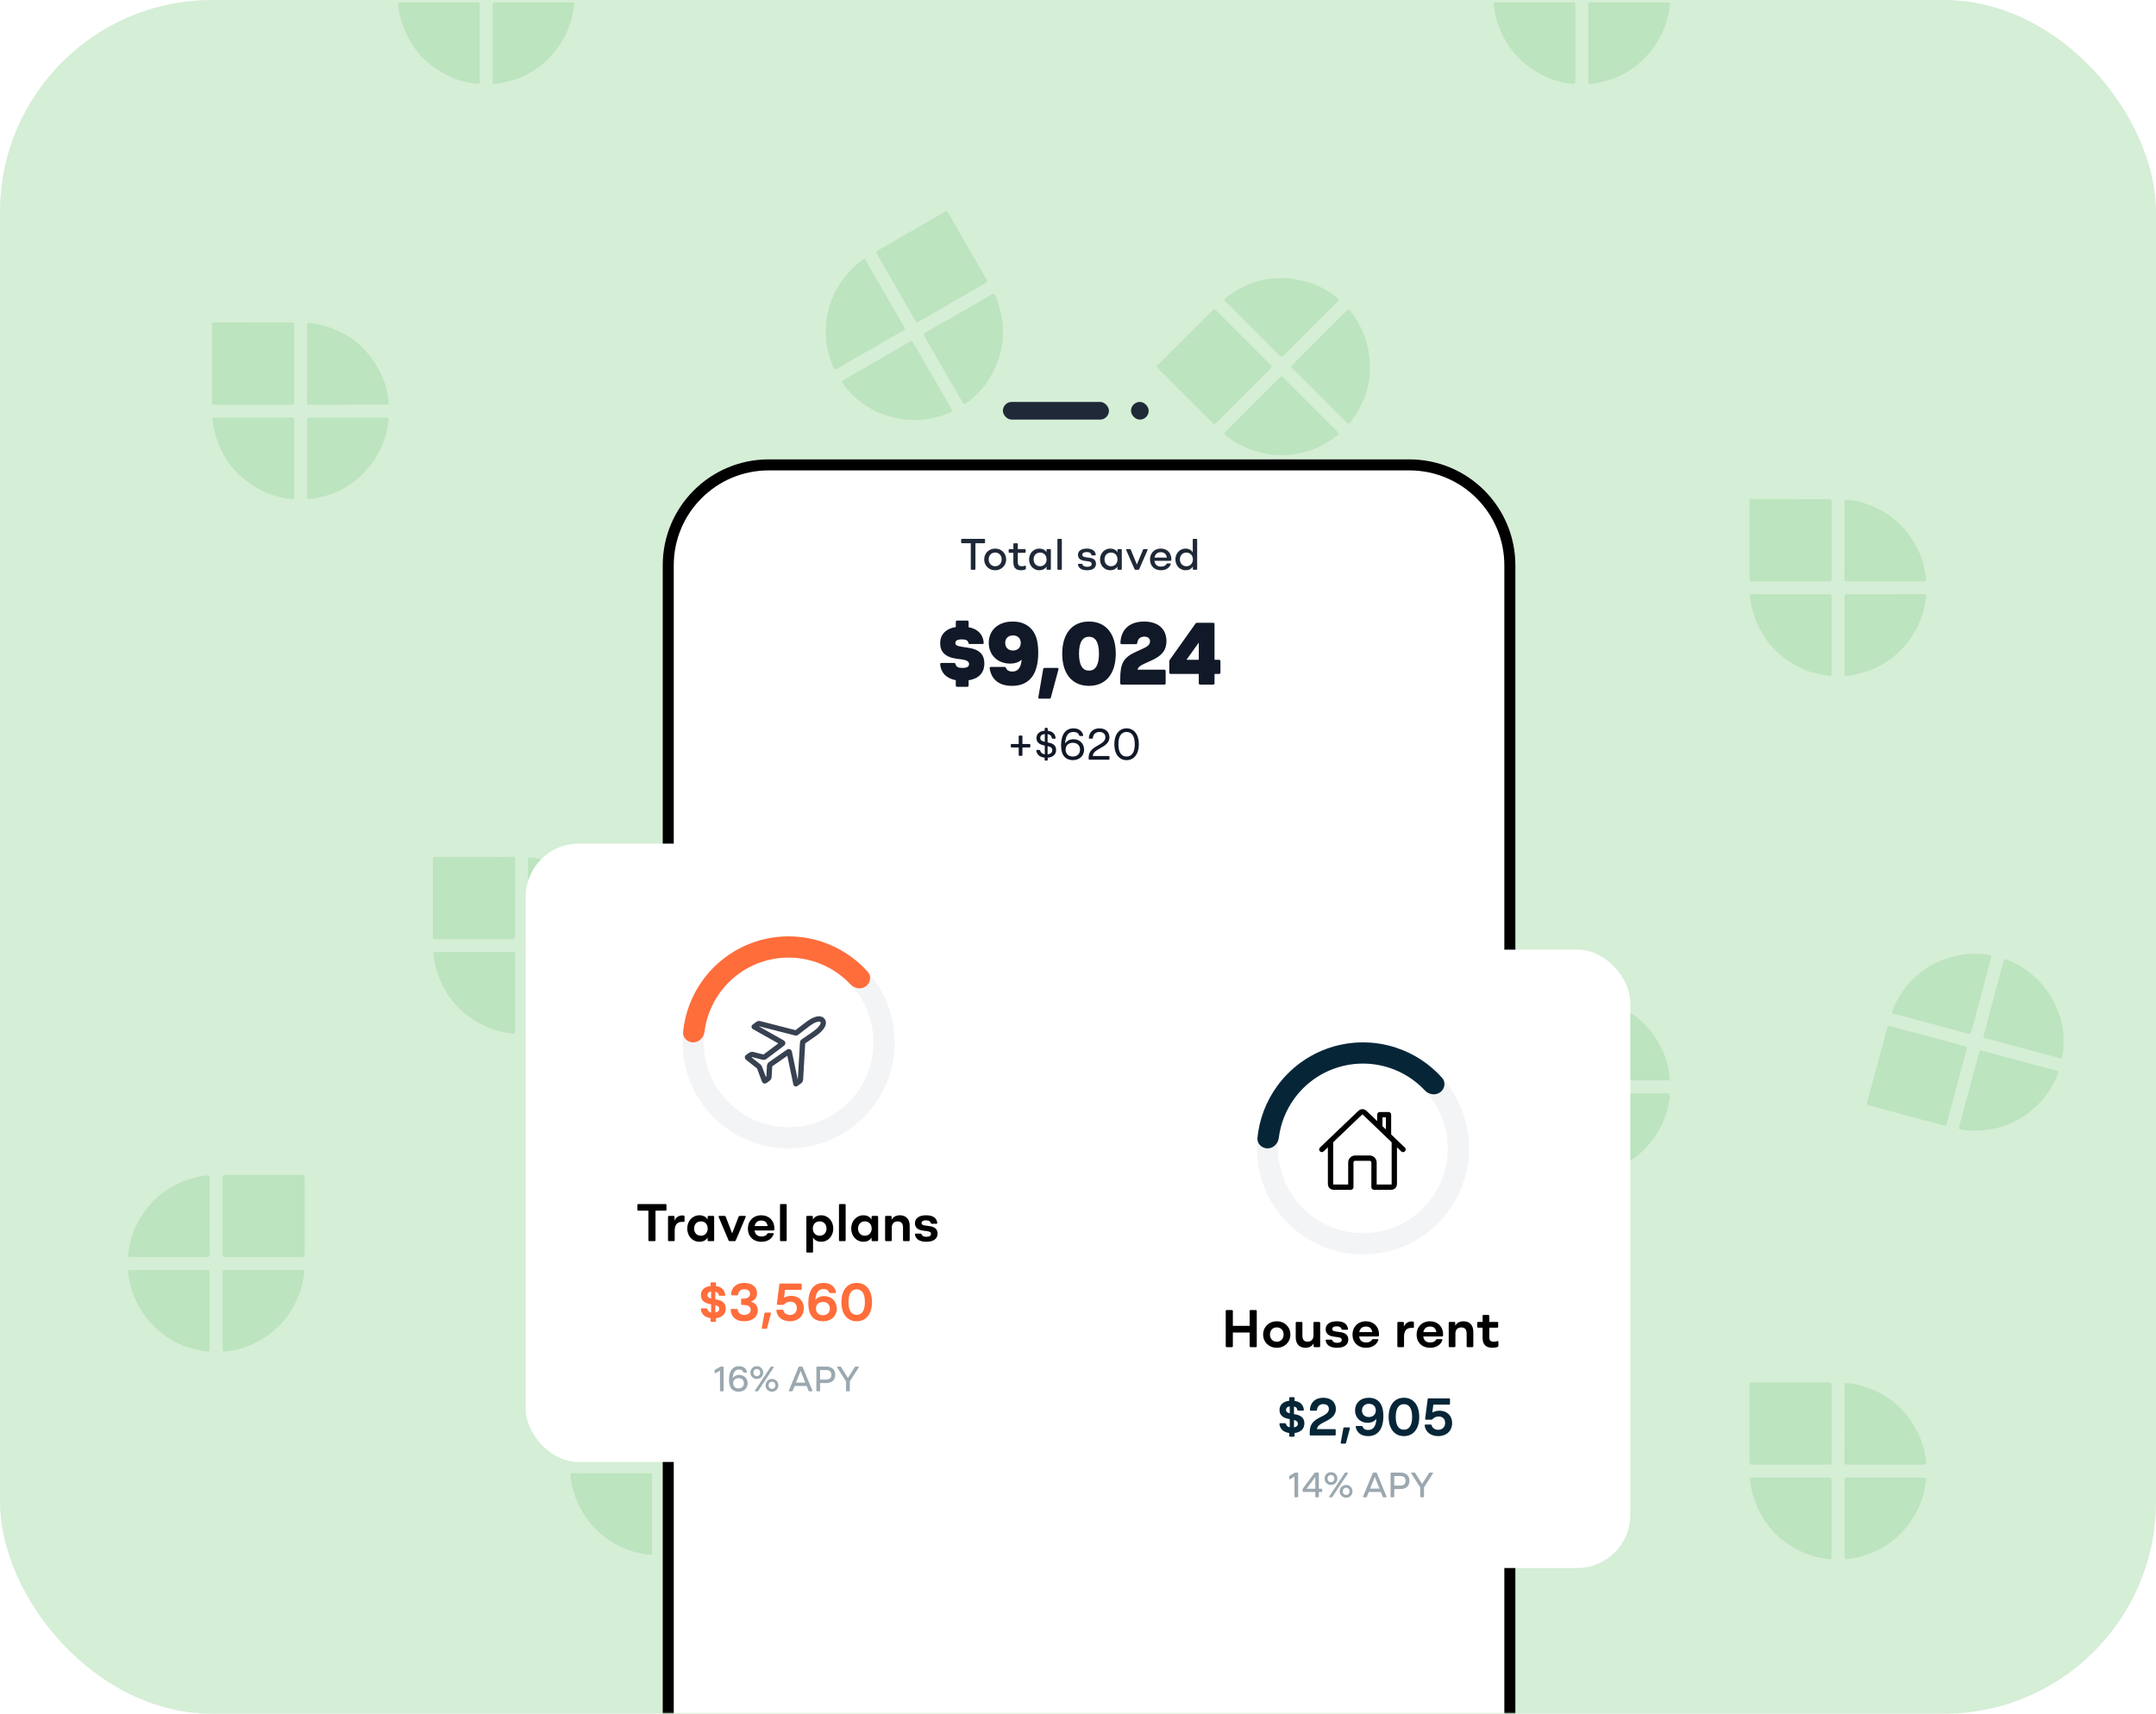 <svg width="488" height="388" viewBox="0 0 488 388" fill="none" xmlns="http://www.w3.org/2000/svg">
<rect width="488" height="388" rx="48" fill="#D5EED6"/>
<g opacity="0.15">
<path d="M48 82.279C48 79.471 48 76.664 48 73.857C48 73 48 73 48.873 73C53.896 73.008 58.917 73.016 63.938 73.024C64.617 73.024 65.297 72.996 65.977 73.009C66.487 73.017 66.568 73.117 66.569 73.638C66.569 75.433 66.569 77.228 66.569 79.024C66.569 82.989 66.569 86.954 66.569 90.919C66.569 91.503 66.467 91.608 65.899 91.608H48.792C48.054 91.608 48.001 91.555 48.001 90.831L48 82.279Z" fill="#2DA833"/>
<path d="M78.754 91.609H70.419C69.55 91.609 69.468 91.535 69.481 90.675C69.559 85.277 69.502 79.88 69.523 74.484C69.523 74.153 69.45 73.829 69.507 73.49C69.556 73.196 69.68 73.089 69.962 73.11C70.839 73.188 71.709 73.335 72.562 73.552C78.909 75.098 83.43 78.891 86.254 84.741C87.177 86.652 87.67 88.697 87.941 90.795C88.028 91.496 87.932 91.606 87.219 91.607H78.754V91.609Z" fill="#2DA833"/>
<path d="M57.309 94.545C60.174 94.545 63.039 94.545 65.905 94.545C66.528 94.545 66.565 94.581 66.566 95.209C66.566 100.939 66.566 106.67 66.566 112.4C66.566 112.972 66.508 113.044 65.939 112.981C63.122 112.671 60.471 111.832 58.024 110.4C53.344 107.657 50.29 103.646 48.762 98.454C48.431 97.33 48.241 96.18 48.093 95.021C48.039 94.603 48.229 94.536 48.583 94.537C51.491 94.545 54.4 94.545 57.309 94.545Z" fill="#2DA833"/>
<path d="M69.521 112.18C69.521 106.755 69.521 101.33 69.521 95.904C69.521 95.573 69.434 95.248 69.51 94.91C69.562 94.671 69.671 94.553 69.913 94.552C70.156 94.552 70.405 94.541 70.651 94.541L87.145 94.537H87.276C87.933 94.546 88.019 94.624 87.942 95.267C87.513 98.82 86.276 102.055 84.133 104.933C80.751 109.474 76.24 112.093 70.656 112.905C70.556 112.919 70.459 112.952 70.359 112.965C69.59 113.072 69.471 112.962 69.521 112.18Z" fill="#2DA833"/>
</g>
<g opacity="0.15">
<path d="M396 322.279C396 319.471 396 316.664 396 313.857C396 313 396 313 396.873 313C401.896 313.008 406.917 313.016 411.938 313.024C412.617 313.024 413.298 312.997 413.977 313.009C414.487 313.017 414.568 313.117 414.568 313.638C414.568 315.433 414.568 317.228 414.568 319.024C414.568 322.989 414.568 326.954 414.568 330.92C414.568 331.503 414.467 331.608 413.899 331.608H396.792C396.054 331.608 396.001 331.555 396.001 330.831L396 322.279Z" fill="#2DA833"/>
<path d="M426.753 331.608H418.419C417.55 331.608 417.468 331.535 417.481 330.675C417.559 325.277 417.502 319.88 417.523 314.484C417.523 314.153 417.45 313.829 417.507 313.49C417.556 313.196 417.68 313.089 417.962 313.11C418.839 313.188 419.708 313.335 420.562 313.552C426.909 315.098 431.43 318.891 434.254 324.741C435.177 326.652 435.67 328.696 435.941 330.795C436.028 331.496 435.932 331.606 435.218 331.607H426.753V331.608Z" fill="#2DA833"/>
<path d="M405.309 334.545C408.174 334.545 411.039 334.545 413.905 334.545C414.528 334.545 414.565 334.581 414.566 335.209C414.566 340.939 414.566 346.67 414.566 352.4C414.566 352.972 414.509 353.044 413.939 352.981C411.122 352.671 408.471 351.832 406.024 350.4C401.344 347.657 398.29 343.646 396.762 338.454C396.431 337.33 396.241 336.181 396.093 335.021C396.039 334.603 396.229 334.536 396.583 334.537C399.491 334.545 402.4 334.545 405.309 334.545Z" fill="#2DA833"/>
<path d="M417.521 352.18C417.521 346.755 417.521 341.33 417.521 335.904C417.521 335.573 417.435 335.247 417.51 334.91C417.562 334.672 417.671 334.553 417.913 334.553C418.156 334.552 418.405 334.541 418.651 334.541L435.146 334.537H435.276C435.933 334.546 436.019 334.624 435.942 335.267C435.513 338.82 434.276 342.055 432.133 344.933C428.752 349.474 424.24 352.093 418.656 352.905C418.556 352.919 418.459 352.952 418.359 352.965C417.59 353.072 417.471 352.962 417.521 352.18Z" fill="#2DA833"/>
</g>
<g opacity="0.15">
<path d="M396 122.279C396 119.471 396 116.664 396 113.857C396 113 396 113 396.873 113C401.896 113.008 406.917 113.016 411.938 113.024C412.617 113.024 413.298 112.997 413.977 113.009C414.487 113.017 414.568 113.117 414.568 113.638C414.568 115.433 414.568 117.228 414.568 119.024C414.568 122.989 414.568 126.954 414.568 130.92C414.568 131.503 414.467 131.608 413.899 131.608H396.792C396.054 131.608 396.001 131.555 396.001 130.831L396 122.279Z" fill="#2DA833"/>
<path d="M426.753 131.608H418.419C417.55 131.608 417.468 131.535 417.481 130.675C417.559 125.277 417.502 119.88 417.523 114.484C417.523 114.153 417.45 113.829 417.507 113.49C417.556 113.196 417.68 113.089 417.962 113.11C418.839 113.188 419.708 113.335 420.562 113.552C426.909 115.098 431.43 118.891 434.254 124.741C435.177 126.652 435.67 128.696 435.941 130.795C436.028 131.496 435.932 131.606 435.218 131.607H426.753V131.608Z" fill="#2DA833"/>
<path d="M405.309 134.545C408.174 134.545 411.039 134.545 413.905 134.545C414.528 134.545 414.565 134.581 414.566 135.209C414.566 140.939 414.566 146.67 414.566 152.4C414.566 152.972 414.509 153.044 413.939 152.981C411.122 152.671 408.471 151.832 406.024 150.4C401.344 147.657 398.29 143.646 396.762 138.454C396.431 137.33 396.241 136.181 396.093 135.021C396.039 134.603 396.229 134.536 396.583 134.537C399.491 134.545 402.4 134.545 405.309 134.545Z" fill="#2DA833"/>
<path d="M417.521 152.18C417.521 146.755 417.521 141.33 417.521 135.904C417.521 135.573 417.435 135.247 417.51 134.91C417.562 134.672 417.671 134.553 417.913 134.553C418.156 134.552 418.405 134.541 418.651 134.541L435.146 134.537H435.276C435.933 134.546 436.019 134.624 435.942 135.267C435.513 138.82 434.276 142.055 432.133 144.933C428.752 149.474 424.24 152.093 418.656 152.905C418.556 152.919 418.459 152.952 418.359 152.965C417.59 153.072 417.471 152.962 417.521 152.18Z" fill="#2DA833"/>
</g>
<g opacity="0.15">
<path d="M129 321.279C129 318.471 129 315.664 129 312.857C129 312 129 312 129.873 312C134.896 312.008 139.917 312.016 144.938 312.024C145.617 312.024 146.298 311.997 146.977 312.009C147.487 312.017 147.568 312.117 147.568 312.638C147.568 314.433 147.568 316.228 147.568 318.024C147.568 321.989 147.568 325.954 147.568 329.92C147.568 330.503 147.467 330.608 146.899 330.608H129.792C129.054 330.608 129.001 330.555 129.001 329.831L129 321.279Z" fill="#2DA833"/>
<path d="M159.753 330.608H151.419C150.55 330.608 150.468 330.535 150.481 329.675C150.559 324.277 150.502 318.88 150.523 313.484C150.523 313.153 150.45 312.829 150.507 312.49C150.556 312.196 150.68 312.089 150.962 312.11C151.839 312.188 152.708 312.335 153.562 312.552C159.909 314.098 164.43 317.891 167.254 323.741C168.177 325.652 168.67 327.696 168.941 329.795C169.028 330.496 168.932 330.606 168.218 330.607H159.753V330.608Z" fill="#2DA833"/>
<path d="M138.308 333.545C141.174 333.545 144.039 333.545 146.905 333.545C147.528 333.545 147.565 333.581 147.566 334.209C147.566 339.939 147.566 345.67 147.566 351.4C147.566 351.972 147.508 352.044 146.939 351.981C144.122 351.671 141.471 350.832 139.024 349.4C134.344 346.657 131.29 342.646 129.762 337.454C129.431 336.33 129.241 335.181 129.093 334.021C129.039 333.603 129.229 333.536 129.583 333.537C132.491 333.545 135.4 333.545 138.308 333.545Z" fill="#2DA833"/>
<path d="M150.521 351.18C150.521 345.755 150.521 340.33 150.521 334.904C150.521 334.573 150.435 334.247 150.51 333.91C150.562 333.672 150.671 333.553 150.913 333.553C151.156 333.552 151.405 333.541 151.651 333.541L168.146 333.537H168.276C168.933 333.546 169.019 333.624 168.942 334.267C168.513 337.82 167.276 341.055 165.133 343.933C161.752 348.474 157.24 351.093 151.656 351.905C151.556 351.919 151.459 351.952 151.359 351.965C150.59 352.072 150.471 351.962 150.521 351.18Z" fill="#2DA833"/>
</g>
<g opacity="0.15">
<path d="M98 203.279C98 200.471 98 197.664 98 194.857C98 194 98 194 98.873 194C103.896 194.008 108.917 194.016 113.938 194.024C114.617 194.024 115.298 193.997 115.977 194.009C116.487 194.017 116.568 194.117 116.568 194.638C116.568 196.433 116.568 198.228 116.568 200.024C116.568 203.989 116.568 207.954 116.568 211.92C116.568 212.503 116.467 212.608 115.899 212.608H98.792C98.054 212.608 98.001 212.555 98.001 211.831L98 203.279Z" fill="#2DA833"/>
<path d="M128.753 212.608H120.419C119.55 212.608 119.468 212.535 119.481 211.675C119.559 206.277 119.502 200.88 119.523 195.484C119.523 195.153 119.45 194.829 119.507 194.49C119.556 194.196 119.68 194.089 119.962 194.11C120.839 194.188 121.708 194.335 122.562 194.552C128.909 196.098 133.43 199.891 136.254 205.741C137.177 207.652 137.67 209.696 137.941 211.795C138.028 212.496 137.932 212.606 137.218 212.607H128.753V212.608Z" fill="#2DA833"/>
<path d="M107.308 215.545C110.174 215.545 113.039 215.545 115.905 215.545C116.528 215.545 116.565 215.581 116.566 216.209C116.566 221.939 116.566 227.67 116.566 233.4C116.566 233.972 116.508 234.044 115.939 233.981C113.122 233.671 110.471 232.832 108.024 231.4C103.344 228.657 100.29 224.646 98.762 219.454C98.431 218.33 98.241 217.181 98.093 216.021C98.039 215.603 98.229 215.536 98.583 215.537C101.491 215.545 104.4 215.545 107.308 215.545Z" fill="#2DA833"/>
<path d="M119.521 233.18C119.521 227.755 119.521 222.33 119.521 216.904C119.521 216.573 119.434 216.247 119.51 215.91C119.562 215.672 119.671 215.553 119.913 215.553C120.155 215.552 120.405 215.541 120.651 215.541L137.145 215.537H137.276C137.933 215.546 138.019 215.624 137.942 216.267C137.513 219.82 136.276 223.055 134.133 225.933C130.752 230.474 126.24 233.093 120.656 233.905C120.556 233.919 120.459 233.952 120.359 233.965C119.59 234.072 119.471 233.962 119.521 233.18Z" fill="#2DA833"/>
</g>
<g opacity="0.15">
<path d="M338 235.279C338 232.471 338 229.664 338 226.857C338 226 338 226 338.873 226C343.896 226.008 348.917 226.016 353.938 226.024C354.617 226.024 355.298 225.997 355.977 226.009C356.487 226.017 356.568 226.117 356.568 226.638C356.568 228.433 356.568 230.228 356.568 232.024C356.568 235.989 356.568 239.954 356.568 243.92C356.568 244.503 356.467 244.608 355.899 244.608H338.792C338.054 244.608 338.001 244.555 338.001 243.831L338 235.279Z" fill="#2DA833"/>
<path d="M368.753 244.608H360.419C359.55 244.608 359.468 244.535 359.481 243.675C359.559 238.277 359.502 232.88 359.523 227.484C359.523 227.153 359.45 226.829 359.507 226.49C359.556 226.196 359.68 226.089 359.962 226.11C360.839 226.188 361.708 226.335 362.562 226.552C368.909 228.098 373.43 231.891 376.254 237.741C377.177 239.652 377.67 241.696 377.941 243.795C378.028 244.496 377.932 244.606 377.218 244.607H368.753V244.608Z" fill="#2DA833"/>
<path d="M347.309 247.545C350.174 247.545 353.039 247.545 355.905 247.545C356.528 247.545 356.565 247.581 356.566 248.209C356.566 253.939 356.566 259.67 356.566 265.4C356.566 265.972 356.509 266.044 355.939 265.981C353.122 265.671 350.471 264.832 348.024 263.4C343.344 260.657 340.29 256.646 338.762 251.454C338.431 250.33 338.241 249.181 338.093 248.021C338.039 247.603 338.229 247.536 338.583 247.537C341.491 247.545 344.4 247.545 347.309 247.545Z" fill="#2DA833"/>
<path d="M359.521 265.18C359.521 259.755 359.521 254.33 359.521 248.904C359.521 248.573 359.435 248.247 359.51 247.91C359.562 247.672 359.671 247.553 359.913 247.553C360.156 247.552 360.405 247.541 360.651 247.541L377.146 247.537H377.276C377.933 247.546 378.019 247.624 377.942 248.267C377.513 251.82 376.276 255.055 374.133 257.933C370.752 262.474 366.24 265.093 360.656 265.905C360.556 265.919 360.459 265.952 360.359 265.965C359.59 266.072 359.471 265.962 359.521 265.18Z" fill="#2DA833"/>
</g>
<g opacity="0.15">
<path d="M347.308 0.545C350.174 0.545 353.039 0.545 355.905 0.545C356.528 0.545 356.565 0.581 356.566 1.209C356.566 6.939 356.566 12.67 356.566 18.4C356.566 18.972 356.508 19.044 355.939 18.981C353.122 18.671 350.471 17.832 348.024 16.4C343.344 13.658 340.29 9.646 338.762 4.454C338.431 3.33 338.241 2.181 338.093 1.021C338.039 0.603 338.229 0.536 338.583 0.537C341.491 0.545 344.4 0.545 347.308 0.545Z" fill="#2DA833"/>
<path d="M359.521 18.18C359.521 12.755 359.521 7.33 359.521 1.904C359.521 1.573 359.434 1.248 359.51 0.91C359.562 0.672 359.671 0.553 359.913 0.553C360.155 0.552 360.405 0.541 360.651 0.541L377.145 0.537H377.276C377.933 0.546 378.019 0.624 377.942 1.267C377.513 4.82 376.276 8.055 374.133 10.933C370.752 15.474 366.24 18.093 360.656 18.905C360.556 18.919 360.459 18.952 360.359 18.965C359.59 19.072 359.471 18.962 359.521 18.18Z" fill="#2DA833"/>
</g>
<g opacity="0.15">
<path d="M99.308 0.545C102.174 0.545 105.039 0.545 107.905 0.545C108.528 0.545 108.565 0.581 108.566 1.209C108.566 6.939 108.566 12.67 108.566 18.4C108.566 18.972 108.508 19.044 107.939 18.981C105.122 18.671 102.471 17.832 100.024 16.4C95.344 13.658 92.29 9.646 90.762 4.454C90.431 3.33 90.241 2.181 90.093 1.021C90.039 0.603 90.229 0.536 90.583 0.537C93.491 0.545 96.4 0.545 99.308 0.545Z" fill="#2DA833"/>
<path d="M111.521 18.18C111.521 12.755 111.521 7.33 111.521 1.904C111.521 1.573 111.434 1.248 111.51 0.91C111.562 0.672 111.671 0.553 111.913 0.553C112.155 0.552 112.405 0.541 112.651 0.541L129.145 0.537H129.276C129.933 0.546 130.019 0.624 129.942 1.267C129.513 4.82 128.276 8.055 126.133 10.933C122.752 15.474 118.24 18.093 112.656 18.905C112.556 18.919 112.459 18.952 112.359 18.965C111.59 19.072 111.471 18.962 111.521 18.18Z" fill="#2DA833"/>
</g>
<g opacity="0.15">
<path d="M68.968 275.279C68.968 272.471 68.968 269.664 68.968 266.857C68.968 266 68.968 266 68.095 266C63.072 266.008 58.051 266.016 53.03 266.024C52.351 266.024 51.67 265.997 50.991 266.009C50.481 266.017 50.4 266.117 50.399 266.638C50.399 268.433 50.399 270.228 50.399 272.024C50.399 275.989 50.399 279.954 50.399 283.92C50.399 284.503 50.501 284.608 51.069 284.608H68.176C68.914 284.608 68.967 284.555 68.967 283.831L68.968 275.279Z" fill="#2DA833"/>
<path d="M38.214 284.608H46.549C47.418 284.608 47.499 284.535 47.487 283.675C47.409 278.277 47.466 272.88 47.445 267.484C47.445 267.153 47.518 266.829 47.461 266.49C47.412 266.196 47.288 266.089 47.006 266.11C46.129 266.188 45.259 266.335 44.406 266.552C38.059 268.098 33.538 271.891 30.714 277.741C29.791 279.652 29.298 281.696 29.027 283.795C28.94 284.496 29.036 284.606 29.749 284.607H38.214V284.608Z" fill="#2DA833"/>
<path d="M59.659 287.545C56.794 287.545 53.929 287.545 51.063 287.545C50.44 287.545 50.403 287.581 50.402 288.209C50.402 293.939 50.402 299.67 50.402 305.4C50.402 305.972 50.459 306.044 51.029 305.981C53.846 305.671 56.497 304.832 58.944 303.4C63.623 300.657 66.678 296.646 68.206 291.454C68.537 290.33 68.727 289.181 68.875 288.021C68.929 287.603 68.739 287.536 68.385 287.537C65.477 287.545 62.568 287.545 59.659 287.545Z" fill="#2DA833"/>
<path d="M47.447 305.18C47.447 299.755 47.447 294.33 47.447 288.904C47.447 288.573 47.533 288.247 47.458 287.91C47.406 287.672 47.297 287.553 47.055 287.553C46.812 287.552 46.563 287.541 46.317 287.541L29.822 287.537H29.692C29.035 287.546 28.948 287.624 29.026 288.267C29.455 291.82 30.692 295.055 32.835 297.933C36.216 302.474 40.728 305.093 46.312 305.905C46.412 305.919 46.509 305.952 46.609 305.965C47.378 306.072 47.497 305.962 47.447 305.18Z" fill="#2DA833"/>
</g>
<g opacity="0.15">
<path d="M431.456 252.528C428.744 251.802 426.032 251.075 423.321 250.348C422.493 250.127 422.493 250.127 422.719 249.283C424.027 244.434 425.334 239.586 426.642 234.738C426.818 234.082 426.967 233.418 427.154 232.765C427.295 232.274 427.412 232.222 427.915 232.356C429.649 232.821 431.383 233.285 433.118 233.75C436.948 234.776 440.778 235.803 444.608 236.829C445.172 236.98 445.247 237.105 445.1 237.654L440.673 254.178C440.482 254.891 440.417 254.928 439.717 254.741L431.456 252.528Z" fill="#2DA833"/>
<path d="M448.427 225.237L446.27 233.288C446.045 234.127 445.954 234.187 445.125 233.953C439.932 232.48 434.704 231.138 429.497 229.721C429.177 229.635 428.845 229.622 428.533 229.48C428.262 229.356 428.19 229.208 428.284 228.942C428.586 228.115 428.953 227.313 429.383 226.544C432.52 220.814 437.353 217.429 443.735 216.215C445.82 215.818 447.922 215.871 450.02 216.152C450.719 216.25 450.8 216.371 450.616 217.06L448.426 225.237L448.427 225.237Z" fill="#2DA833"/>
<path d="M445.713 246.712C446.455 243.944 447.196 241.176 447.938 238.408C448.099 237.807 448.144 237.78 448.751 237.942C454.286 239.425 459.821 240.908 465.356 242.391C465.909 242.539 465.963 242.613 465.755 243.147C464.726 245.787 463.23 248.131 461.214 250.124C457.353 253.934 452.687 255.846 447.277 255.979C446.106 256.008 444.946 255.894 443.788 255.736C443.37 255.68 443.355 255.479 443.447 255.138C444.208 252.33 444.96 249.521 445.713 246.712Z" fill="#2DA833"/>
<path d="M465.909 239.479C460.668 238.075 455.428 236.671 450.187 235.267C449.868 235.181 449.53 235.181 449.224 235.02C449.007 234.908 448.921 234.773 448.983 234.538C449.045 234.304 449.099 234.061 449.163 233.823L453.428 217.889L453.462 217.763C453.641 217.131 453.738 217.068 454.34 217.309C457.66 218.643 460.465 220.675 462.69 223.49C466.201 227.931 467.564 232.967 466.902 238.571C466.89 238.671 466.896 238.774 466.884 238.874C466.788 239.644 466.651 239.73 465.909 239.479Z" fill="#2DA833"/>
</g>
<g opacity="0.15">
<path d="M206.277 52.333C208.708 50.929 211.14 49.525 213.571 48.122C214.312 47.693 214.312 47.693 214.749 48.45C217.253 52.803 219.757 57.156 222.26 61.508C222.6 62.096 222.964 62.672 223.293 63.266C223.541 63.712 223.495 63.832 223.045 64.093C221.49 64.991 219.935 65.888 218.38 66.786C214.946 68.769 211.512 70.751 208.078 72.734C207.572 73.026 207.431 72.99 207.146 72.498L198.593 57.684C198.224 57.044 198.243 56.972 198.871 56.61L206.277 52.333Z" fill="#2DA833"/>
<path d="M213.574 83.631L209.407 76.413C208.972 75.66 208.995 75.553 209.746 75.133C214.46 72.502 219.105 69.755 223.789 67.075C224.076 66.909 224.32 66.684 224.641 66.564C224.921 66.46 225.076 66.513 225.198 66.768C225.57 67.566 225.876 68.393 226.116 69.24C227.95 75.51 226.926 81.322 223.272 86.693C222.078 88.448 220.554 89.897 218.872 91.181C218.308 91.607 218.165 91.578 217.808 90.961L213.575 83.63L213.574 83.631Z" fill="#2DA833"/>
<path d="M200.308 66.527C201.741 69.008 203.174 71.49 204.607 73.972C204.918 74.511 204.905 74.562 204.362 74.876C199.399 77.742 194.436 80.607 189.474 83.472C188.978 83.758 188.888 83.744 188.657 83.219C187.517 80.625 186.918 77.909 186.935 75.075C186.97 69.65 188.917 64.999 192.649 61.08C193.458 60.231 194.358 59.492 195.288 58.784C195.623 58.529 195.776 58.66 195.952 58.967C197.4 61.489 198.854 64.008 200.308 66.527Z" fill="#2DA833"/>
<path d="M191.142 85.921C195.84 83.209 200.539 80.496 205.237 77.784C205.524 77.618 205.763 77.38 206.092 77.277C206.325 77.203 206.482 77.237 206.604 77.447C206.726 77.656 206.86 77.867 206.983 78.08L215.234 92.363L215.299 92.476C215.619 93.05 215.595 93.163 214.999 93.418C211.708 94.822 208.288 95.369 204.724 94.952C199.101 94.294 194.577 91.697 191.082 87.266C191.019 87.187 190.943 87.119 190.881 87.039C190.404 86.427 190.44 86.269 191.142 85.921Z" fill="#2DA833"/>
</g>
<g opacity="0.15">
<path d="M268.272 89.55C266.287 87.565 264.302 85.579 262.317 83.594C261.711 82.989 261.711 82.989 262.328 82.371C265.886 78.826 269.442 75.281 272.998 71.736C273.478 71.256 273.94 70.755 274.429 70.283C274.795 69.929 274.923 69.942 275.292 70.31C276.561 71.579 277.831 72.849 279.1 74.118C281.904 76.922 284.708 79.726 287.512 82.53C287.925 82.943 287.927 83.089 287.525 83.491L275.429 95.587C274.907 96.109 274.832 96.109 274.32 95.597L268.272 89.55Z" fill="#2DA833"/>
<path d="M296.615 74.401L290.722 80.294C290.107 80.909 289.998 80.915 289.398 80.297C285.637 76.425 281.781 72.65 277.979 68.819C277.745 68.585 277.465 68.407 277.265 68.128C277.092 67.885 277.104 67.721 277.318 67.537C277.993 66.972 278.712 66.461 279.469 66.011C285.051 62.616 290.929 62.101 297.063 64.241C299.067 64.94 300.861 66.037 302.537 67.329C303.094 67.763 303.103 67.909 302.6 68.414L296.614 74.4L296.615 74.401Z" fill="#2DA833"/>
<path d="M283.528 91.641C285.554 89.615 287.58 87.589 289.606 85.563C290.047 85.122 290.099 85.122 290.544 85.565C294.595 89.617 298.647 93.669 302.699 97.721C303.104 98.126 303.114 98.217 302.667 98.575C300.456 100.348 297.988 101.629 295.245 102.346C289.997 103.716 285 103.039 280.249 100.449C279.22 99.888 278.272 99.21 277.348 98.494C277.014 98.237 277.102 98.055 277.352 97.806C279.414 95.754 281.471 93.698 283.528 91.641Z" fill="#2DA833"/>
<path d="M304.634 95.475C300.798 91.639 296.961 87.803 293.125 83.967C292.891 83.733 292.599 83.564 292.414 83.272C292.282 83.066 292.275 82.906 292.446 82.734C292.617 82.562 292.786 82.378 292.96 82.204L304.62 70.538L304.712 70.445C305.184 69.987 305.299 69.981 305.7 70.491C307.908 73.306 309.321 76.469 309.841 80.019C310.661 85.621 309.323 90.663 305.948 95.185C305.888 95.266 305.842 95.358 305.781 95.439C305.313 96.058 305.151 96.064 304.634 95.475Z" fill="#2DA833"/>
</g>
<mask id="mask0_305_25230" style="mask-type:alpha" maskUnits="userSpaceOnUse" x="0" y="0" width="488" height="388">
<rect width="488" height="388" rx="48" fill="#F0F9FA"/>
</mask>
<g mask="url(#mask0_305_25230)">
<g filter="url(#filter0_d_305_25230)">
<path d="M150 103C150 89.745 160.745 79 174 79H319C332.255 79 343 89.745 343 103V394H150V103Z" fill="white"/>
<path d="M151.25 103C151.25 90.436 161.436 80.25 174 80.25H319C331.564 80.25 341.75 90.436 341.75 103V392.75H151.25V103Z" stroke="black" stroke-width="2.5"/>
</g>
<path d="M222.773 122H217.743C217.623 122 217.553 122.07 217.553 122.19V122.8C217.553 122.92 217.623 122.99 217.743 122.99H219.733V128.81C219.733 128.93 219.803 129 219.923 129H220.593C220.723 129 220.783 128.93 220.783 128.81V122.99H222.773C222.893 122.99 222.963 122.92 222.963 122.8V122.19C222.963 122.07 222.893 122 222.773 122ZM225.253 129.11C226.673 129.11 227.743 128.04 227.743 126.65C227.743 125.27 226.673 124.2 225.253 124.2C223.833 124.2 222.763 125.27 222.763 126.65C222.763 128.04 223.833 129.11 225.253 129.11ZM225.253 128.2C224.363 128.2 223.783 127.53 223.783 126.65C223.783 125.77 224.363 125.1 225.253 125.1C226.143 125.1 226.723 125.77 226.723 126.65C226.723 127.53 226.143 128.2 225.253 128.2ZM231.982 128.09C231.762 128.17 231.542 128.2 231.302 128.2C230.662 128.2 230.372 127.96 230.372 127.25V125.16H231.962C232.082 125.16 232.152 125.1 232.152 124.97V124.5C232.152 124.38 232.082 124.31 231.962 124.31H230.372V123.19C230.372 123.07 230.302 123 230.182 123H229.562C229.442 123 229.372 123.07 229.372 123.19V124.31H228.502C228.382 124.31 228.312 124.38 228.312 124.5V124.97C228.312 125.1 228.382 125.16 228.502 125.16H229.372V127.33C229.372 128.55 229.982 129.11 231.112 129.11C231.452 129.11 231.772 129.06 232.062 128.94C232.162 128.89 232.202 128.82 232.202 128.72V128.22C232.202 128.08 232.112 128.03 231.982 128.09ZM237.669 124.31H237.059C236.939 124.31 236.869 124.38 236.869 124.5V125.02H236.849C236.569 124.5 235.949 124.2 235.249 124.2C233.939 124.2 232.929 125.26 232.929 126.65C232.929 128.05 233.939 129.11 235.249 129.11C235.939 129.11 236.569 128.81 236.849 128.29H236.869V128.81C236.869 128.93 236.939 129 237.059 129H237.669C237.789 129 237.859 128.93 237.859 128.81V124.5C237.859 124.38 237.789 124.31 237.669 124.31ZM233.949 126.65C233.949 125.77 234.529 125.1 235.419 125.1C236.309 125.1 236.889 125.77 236.889 126.65C236.889 127.53 236.309 128.2 235.419 128.2C234.529 128.2 233.949 127.53 233.949 126.65ZM239.532 129H240.152C240.272 129 240.342 128.93 240.342 128.81V122.19C240.342 122.07 240.272 122 240.152 122H239.532C239.412 122 239.342 122.07 239.342 122.19V128.81C239.342 128.93 239.412 129 239.532 129ZM246.053 129.11C247.343 129.11 248.073 128.56 248.073 127.65C248.073 126.86 247.603 126.43 246.643 126.29L245.823 126.17C245.163 126.07 244.973 125.9 244.973 125.62C244.973 125.24 245.273 124.99 245.983 124.99C246.573 124.99 246.923 125.18 247.013 125.57C247.043 125.69 247.103 125.75 247.223 125.75H247.833C247.953 125.75 248.033 125.67 248.013 125.55C247.873 124.67 247.183 124.2 245.993 124.2C244.663 124.2 243.993 124.79 243.993 125.63C243.993 126.34 244.433 126.82 245.423 126.96L246.253 127.08C246.883 127.18 247.093 127.34 247.093 127.68C247.093 128.09 246.743 128.33 246.073 128.33C245.503 128.33 245.123 128.13 245.013 127.81C244.973 127.71 244.913 127.65 244.803 127.65H244.173C244.053 127.65 243.963 127.73 243.993 127.85C244.153 128.64 244.823 129.11 246.053 129.11ZM253.723 124.31H253.113C252.993 124.31 252.923 124.38 252.923 124.5V125.02H252.903C252.623 124.5 252.003 124.2 251.303 124.2C249.993 124.2 248.983 125.26 248.983 126.65C248.983 128.05 249.993 129.11 251.303 129.11C251.993 129.11 252.623 128.81 252.903 128.29H252.923V128.81C252.923 128.93 252.993 129 253.113 129H253.723C253.843 129 253.913 128.93 253.913 128.81V124.5C253.913 124.38 253.843 124.31 253.723 124.31ZM250.003 126.65C250.003 125.77 250.583 125.1 251.473 125.1C252.363 125.1 252.943 125.77 252.943 126.65C252.943 127.53 252.363 128.2 251.473 128.2C250.583 128.2 250.003 127.53 250.003 126.65ZM257.026 129H257.626C257.736 129 257.816 128.95 257.856 128.86L259.746 124.53C259.796 124.39 259.736 124.31 259.596 124.31H258.936C258.836 124.31 258.746 124.35 258.716 124.45L257.336 127.79H257.316L255.946 124.45C255.906 124.35 255.826 124.31 255.716 124.31H255.056C254.916 124.31 254.856 124.39 254.906 124.53L256.796 128.86C256.836 128.95 256.926 129 257.026 129ZM262.742 124.2C261.282 124.2 260.302 125.22 260.302 126.66C260.302 128.1 261.272 129.11 262.772 129.11C263.952 129.11 264.752 128.5 265.002 127.71C265.032 127.62 264.952 127.56 264.822 127.56H264.242C264.142 127.56 264.072 127.61 264.022 127.71C263.852 128.05 263.402 128.28 262.782 128.28C261.942 128.28 261.412 127.84 261.312 126.97H264.902C265.032 126.97 265.132 126.91 265.132 126.74V126.63C265.132 125.16 264.152 124.2 262.742 124.2ZM262.742 125.02C263.502 125.02 263.992 125.42 264.112 126.24H261.322C261.452 125.44 261.972 125.02 262.742 125.02ZM270.784 122H270.164C270.044 122 269.974 122.07 269.974 122.19V125.02H269.934C269.664 124.5 269.034 124.2 268.354 124.2C267.064 124.2 266.044 125.26 266.044 126.65C266.044 128.05 267.064 129.11 268.364 129.11C269.054 129.11 269.684 128.81 269.964 128.29H269.994V128.81C269.994 128.93 270.064 129 270.184 129H270.784C270.914 129 270.974 128.93 270.974 128.81V122.19C270.974 122.07 270.914 122 270.784 122ZM267.064 126.65C267.064 125.77 267.644 125.1 268.534 125.1C269.424 125.1 270.004 125.77 270.004 126.65C270.004 127.53 269.424 128.2 268.534 128.2C267.644 128.2 267.064 127.53 267.064 126.65Z" fill="#1F2937"/>
<path d="M222.8 150.22C222.8 148.12 221.64 147.04 219.2 146.66L218.02 146.48C216.68 146.28 216.24 146.1 216.24 145.62C216.24 145.08 216.62 144.76 217.72 144.76C218.68 144.76 219.08 145.02 219.18 145.52C219.22 145.7 219.3 145.8 219.48 145.8H222.38C222.58 145.8 222.68 145.7 222.66 145.5C222.52 143.7 221.4 142.4 219.24 142V140.8C219.24 140.62 219.12 140.5 218.94 140.5H216.64C216.46 140.5 216.34 140.62 216.34 140.8V141.96C214 142.34 212.8 143.74 212.8 145.62C212.8 147.52 213.88 148.78 216.54 149.14L217.72 149.3C218.82 149.44 219.34 149.78 219.34 150.34C219.34 150.9 218.96 151.22 217.84 151.22C216.88 151.22 216.44 150.98 216.3 150.38C216.24 150.2 216.14 150.1 215.96 150.1H213.1C212.9 150.1 212.78 150.22 212.8 150.42C212.98 152.28 214.14 153.58 216.34 154V155.2C216.34 155.38 216.46 155.5 216.64 155.5H218.94C219.12 155.5 219.24 155.38 219.24 155.2V154.02C221.52 153.66 222.8 152.34 222.8 150.22ZM233.122 142.08C232.182 141.22 230.902 140.72 229.222 140.72C225.842 140.72 223.802 142.76 223.802 145.54C223.802 148.3 225.802 150.24 228.642 150.24C229.702 150.24 230.542 149.96 231.202 149.4H231.262C231.042 151.36 230.282 152.04 229.142 152.04C228.362 152.04 227.902 151.74 227.722 151.26C227.642 151.08 227.562 151 227.382 151H224.282C224.082 151 223.982 151.12 224.002 151.32C224.422 153.92 226.202 155.28 229.062 155.28C232.902 155.28 235.002 152.8 235.002 147.76C235.002 144.96 234.382 143.22 233.122 142.08ZM229.282 147.28C228.222 147.28 227.522 146.6 227.522 145.56C227.522 144.54 228.202 143.86 229.282 143.86C230.342 143.86 231.042 144.52 231.042 145.56C231.042 146.6 230.362 147.28 229.282 147.28ZM235.279 158.18H237.539C237.719 158.18 237.819 158.08 237.859 157.92L239.579 151.56C239.639 151.34 239.519 151.22 239.319 151.22H236.439C236.259 151.22 236.139 151.32 236.119 151.5L235.019 157.86C234.979 158.08 235.079 158.18 235.279 158.18ZM246.487 155.28C250.247 155.28 252.547 152.6 252.547 148C252.547 143.4 250.247 140.72 246.487 140.72C242.727 140.72 240.427 143.4 240.427 148C240.427 152.6 242.727 155.28 246.487 155.28ZM246.487 151.84C245.107 151.84 244.227 150.7 244.227 148C244.227 145.3 245.107 144.16 246.487 144.16C247.867 144.16 248.747 145.3 248.747 148C248.747 150.7 247.867 151.84 246.487 151.84ZM263.54 151.62H257.46C257.64 151.02 258.06 150.72 258.94 150.3L260.74 149.48C263.08 148.42 264.02 147.1 264.02 145.16C264.02 142.4 262.14 140.72 258.96 140.72C255.62 140.72 253.72 142.56 253.6 145.54C253.6 145.74 253.72 145.84 253.9 145.84H257.12C257.3 145.84 257.4 145.74 257.42 145.54C257.54 144.62 258.12 144.14 259.02 144.14C259.84 144.14 260.3 144.54 260.3 145.2C260.3 145.82 259.92 146.28 258.94 146.74L257.14 147.56C254.3 148.86 253.56 150.16 253.56 153.74V154.7C253.56 154.88 253.68 155 253.86 155H263.54C263.72 155 263.84 154.88 263.84 154.7V151.92C263.84 151.74 263.72 151.62 263.54 151.62ZM275.94 149.38H274.9V141.3C274.9 141.12 274.78 141 274.6 141H270.98C270.82 141 270.68 141.06 270.6 141.18L264.78 149.38C264.7 149.5 264.66 149.6 264.66 149.74V152.28C264.66 152.46 264.78 152.58 264.96 152.58H271.34V154.7C271.34 154.88 271.46 155 271.64 155H274.6C274.78 155 274.9 154.88 274.9 154.7V152.58H275.94C276.12 152.58 276.24 152.46 276.24 152.28V149.68C276.24 149.5 276.12 149.38 275.94 149.38ZM268.56 149.38L271.28 145.56H271.34V149.38H268.56Z" fill="#111827"/>
<path d="M233.01 168.44H231.42V166.73C231.42 166.6 231.35 166.53 231.22 166.53H230.78C230.65 166.53 230.58 166.6 230.58 166.73V168.44H228.99C228.86 168.44 228.79 168.5 228.79 168.63V169.03C228.79 169.16 228.86 169.22 228.99 169.22H230.58V170.93C230.58 171.06 230.65 171.13 230.78 171.13H231.22C231.35 171.13 231.42 171.06 231.42 170.93V169.22H233.01C233.14 169.22 233.21 169.16 233.21 169.03V168.63C233.21 168.5 233.14 168.44 233.01 168.44ZM239.046 169.79C239.046 168.96 238.546 168.37 237.466 168.16L237.116 168.09V166.21C237.676 166.29 237.986 166.57 238.066 167.06C238.086 167.19 238.156 167.25 238.276 167.25H238.746C238.876 167.25 238.946 167.17 238.936 167.04C238.806 166.1 238.186 165.56 237.146 165.45V164.98C237.146 164.86 237.076 164.79 236.946 164.79H236.656C236.526 164.79 236.456 164.86 236.456 164.98V165.44C235.236 165.53 234.596 166.19 234.596 167.11C234.596 167.94 235.116 168.53 236.326 168.77L236.486 168.8V170.78C235.916 170.7 235.566 170.42 235.446 169.97C235.416 169.85 235.356 169.79 235.236 169.79H234.746C234.616 169.79 234.536 169.87 234.566 170C234.716 170.88 235.396 171.43 236.456 171.54V172.02C236.456 172.14 236.526 172.21 236.656 172.21H236.946C237.076 172.21 237.146 172.14 237.146 172.02V171.55C238.316 171.46 239.046 170.82 239.046 169.79ZM235.456 167.09C235.456 166.58 235.776 166.26 236.486 166.2V167.96C235.746 167.79 235.456 167.56 235.456 167.09ZM237.116 170.79V168.92C237.816 169.06 238.186 169.36 238.186 169.84C238.186 170.36 237.806 170.71 237.116 170.79ZM242.992 167.36C242.192 167.36 241.492 167.7 241.102 168.32H241.082C241.172 166.5 241.842 165.72 242.982 165.72C243.662 165.72 244.102 166 244.252 166.47C244.292 166.57 244.352 166.63 244.472 166.63H244.992C245.122 166.63 245.202 166.55 245.172 166.42C244.952 165.49 244.132 164.9 242.972 164.9C241.212 164.9 240.172 166.28 240.172 168.71C240.172 169.98 240.452 170.85 240.992 171.4C241.452 171.86 242.092 172.1 242.832 172.1C244.352 172.1 245.382 171.1 245.382 169.72C245.382 168.36 244.372 167.36 242.992 167.36ZM242.832 171.28C241.852 171.28 241.202 170.67 241.202 169.72C241.202 168.77 241.852 168.17 242.832 168.17C243.812 168.17 244.462 168.77 244.462 169.72C244.462 170.67 243.812 171.28 242.832 171.28ZM250.941 171.17H247.351C247.381 170.56 247.721 170.14 248.791 169.53L249.491 169.13C250.651 168.47 251.111 167.78 251.111 166.92C251.111 165.71 250.191 164.9 248.841 164.9C247.491 164.9 246.561 165.71 246.451 167.04C246.441 167.17 246.521 167.24 246.641 167.24H247.171C247.291 167.24 247.361 167.17 247.371 167.04C247.461 166.23 248.011 165.72 248.861 165.72C249.701 165.72 250.201 166.2 250.201 166.9C250.201 167.51 249.821 168.02 248.891 168.55L248.191 168.95C246.881 169.69 246.411 170.49 246.411 171.51V171.8C246.411 171.93 246.481 172 246.601 172H250.941C251.061 172 251.131 171.93 251.131 171.8V171.36C251.131 171.23 251.061 171.17 250.941 171.17ZM254.993 172.1C256.643 172.1 257.773 170.76 257.773 168.5C257.773 166.24 256.643 164.9 254.993 164.9C253.353 164.9 252.223 166.24 252.223 168.5C252.223 170.76 253.353 172.1 254.993 172.1ZM254.993 171.28C253.813 171.28 253.143 170.33 253.143 168.5C253.143 166.67 253.813 165.72 254.993 165.72C256.173 165.72 256.853 166.67 256.853 168.5C256.853 170.33 256.173 171.28 254.993 171.28Z" fill="#111827"/>
<rect x="227" y="91" width="24" height="4" rx="2" fill="#1F2937"/>
<rect x="256" y="91" width="4" height="4" rx="2" fill="#1F2937"/>
<g filter="url(#filter1_dd_305_25230)">
<rect x="119" y="187" width="120" height="140" rx="12" fill="white"/>
<path d="M202.5 232C202.5 245.255 191.755 256 178.5 256C165.245 256 154.5 245.255 154.5 232C154.5 218.745 165.245 208 178.5 208C191.755 208 202.5 218.745 202.5 232ZM159.3 232C159.3 242.604 167.896 251.2 178.5 251.2C189.104 251.2 197.7 242.604 197.7 232C197.7 221.396 189.104 212.8 178.5 212.8C167.896 212.8 159.3 221.396 159.3 232Z" fill="#F3F4F6"/>
<path d="M156.9 232C155.575 232 154.488 230.923 154.62 229.604C155.043 225.388 156.576 221.344 159.084 217.893C162.063 213.793 166.263 210.741 171.084 209.175C175.904 207.608 181.096 207.608 185.916 209.175C189.973 210.493 193.591 212.863 196.411 216.025C197.293 217.014 197.047 218.525 195.975 219.304C194.902 220.083 193.412 219.833 192.505 218.866C190.299 216.513 187.525 214.744 184.433 213.74C180.577 212.487 176.423 212.487 172.567 213.74C168.711 214.993 165.35 217.434 162.967 220.715C161.056 223.345 159.852 226.406 159.45 229.606C159.285 230.921 158.225 232 156.9 232Z" fill="#FF6D3B"/>
<path d="M150.636 268.6H144.492C144.36 268.6 144.276 268.684 144.276 268.816V269.884C144.276 270.016 144.36 270.1 144.492 270.1H146.76V276.784C146.76 276.916 146.844 277 146.976 277H148.152C148.284 277 148.368 276.916 148.368 276.784V270.1H150.636C150.78 270.1 150.852 270.016 150.852 269.884V268.816C150.852 268.684 150.78 268.6 150.636 268.6ZM154.766 271.204C154.67 271.192 154.562 271.18 154.442 271.18C153.686 271.18 153.014 271.564 152.702 272.32H152.678V271.504C152.678 271.372 152.594 271.288 152.462 271.288H151.406C151.274 271.288 151.202 271.372 151.202 271.504V276.784C151.202 276.916 151.274 277 151.406 277H152.498C152.63 277 152.714 276.916 152.714 276.784V274.636C152.714 273.256 153.314 272.632 154.37 272.632C154.49 272.632 154.61 272.632 154.718 272.644C154.862 272.656 154.946 272.596 154.946 272.452V271.444C154.946 271.336 154.898 271.24 154.766 271.204ZM161.434 271.288H160.378C160.246 271.288 160.162 271.372 160.162 271.504V272.068H160.126C159.802 271.468 159.106 271.144 158.326 271.144C156.742 271.144 155.554 272.428 155.554 274.144C155.554 275.86 156.742 277.144 158.326 277.144C159.106 277.144 159.802 276.82 160.126 276.22H160.162V276.784C160.162 276.916 160.246 277 160.378 277H161.434C161.566 277 161.65 276.916 161.65 276.784V271.504C161.65 271.372 161.566 271.288 161.434 271.288ZM157.102 274.144C157.102 273.208 157.702 272.524 158.65 272.524C159.586 272.524 160.186 273.208 160.186 274.144C160.186 275.08 159.586 275.776 158.65 275.776C157.702 275.776 157.102 275.08 157.102 274.144ZM165.158 277H166.286C166.394 277 166.502 276.94 166.538 276.832L168.782 271.528C168.842 271.384 168.77 271.288 168.614 271.288H167.438C167.318 271.288 167.234 271.336 167.186 271.456L165.734 275.212H165.71L164.258 271.456C164.222 271.336 164.126 271.288 164.018 271.288H162.83C162.674 271.288 162.602 271.384 162.662 271.528L164.906 276.832C164.942 276.94 165.038 277 165.158 277ZM172.313 271.144C170.513 271.144 169.277 272.416 169.277 274.156C169.277 275.896 170.489 277.144 172.349 277.144C173.825 277.144 174.809 276.376 175.121 275.368C175.157 275.26 175.061 275.188 174.917 275.188H173.909C173.789 275.188 173.717 275.248 173.657 275.356C173.477 275.704 173.009 275.944 172.373 275.944C171.473 275.944 170.921 275.5 170.789 274.588H174.989C175.157 274.588 175.277 274.504 175.277 274.288V274.132C175.277 272.344 174.053 271.144 172.313 271.144ZM172.313 272.332C173.105 272.332 173.609 272.716 173.753 273.592H170.813C170.969 272.752 171.509 272.332 172.313 272.332ZM176.754 277H177.846C177.978 277 178.062 276.916 178.062 276.784V268.816C178.062 268.684 177.978 268.6 177.846 268.6H176.754C176.622 268.6 176.55 268.684 176.55 268.816V276.784C176.55 276.916 176.622 277 176.754 277ZM185.851 271.144C185.071 271.144 184.375 271.468 184.051 272.068H183.991V271.504C183.991 271.372 183.919 271.288 183.787 271.288H182.719C182.587 271.288 182.515 271.372 182.515 271.504V279.376C182.515 279.508 182.587 279.592 182.719 279.592H183.811C183.943 279.592 184.027 279.508 184.027 279.376V276.22H184.063C184.399 276.82 185.083 277.144 185.875 277.144C187.423 277.144 188.611 275.86 188.611 274.144C188.611 272.428 187.423 271.144 185.851 271.144ZM185.527 275.776C184.579 275.776 183.979 275.08 183.979 274.144C183.979 273.208 184.579 272.524 185.527 272.524C186.463 272.524 187.075 273.208 187.075 274.144C187.075 275.08 186.463 275.776 185.527 275.776ZM190.101 277H191.193C191.325 277 191.409 276.916 191.409 276.784V268.816C191.409 268.684 191.325 268.6 191.193 268.6H190.101C189.969 268.6 189.897 268.684 189.897 268.816V276.784C189.897 276.916 189.969 277 190.101 277ZM198.548 271.288H197.492C197.36 271.288 197.276 271.372 197.276 271.504V272.068H197.24C196.916 271.468 196.22 271.144 195.44 271.144C193.856 271.144 192.668 272.428 192.668 274.144C192.668 275.86 193.856 277.144 195.44 277.144C196.22 277.144 196.916 276.82 197.24 276.22H197.276V276.784C197.276 276.916 197.36 277 197.492 277H198.548C198.68 277 198.764 276.916 198.764 276.784V271.504C198.764 271.372 198.68 271.288 198.548 271.288ZM194.216 274.144C194.216 273.208 194.816 272.524 195.764 272.524C196.7 272.524 197.3 273.208 197.3 274.144C197.3 275.08 196.7 275.776 195.764 275.776C194.816 275.776 194.216 275.08 194.216 274.144ZM203.699 271.144C202.847 271.144 202.175 271.492 201.851 272.104H201.815V271.504C201.815 271.372 201.743 271.288 201.611 271.288H200.543C200.411 271.288 200.339 271.372 200.339 271.504V276.784C200.339 276.916 200.411 277 200.543 277H201.635C201.767 277 201.851 276.916 201.851 276.784V273.94C201.851 273.052 202.367 272.536 203.195 272.536C203.975 272.536 204.395 272.98 204.395 273.916V276.784C204.395 276.916 204.467 277 204.611 277H205.691C205.823 277 205.907 276.916 205.907 276.784V273.532C205.907 272.032 205.067 271.144 203.699 271.144ZM209.673 277.144C211.305 277.144 212.217 276.448 212.217 275.296C212.217 274.312 211.605 273.76 210.429 273.604L209.541 273.484C208.797 273.388 208.581 273.208 208.581 272.92C208.581 272.536 208.905 272.284 209.613 272.284C210.201 272.284 210.561 272.488 210.669 272.872C210.705 273.004 210.765 273.064 210.897 273.064H211.953C212.085 273.064 212.169 272.98 212.145 272.836C211.977 271.732 211.149 271.144 209.625 271.144C207.933 271.144 207.093 271.888 207.093 272.944C207.093 273.844 207.669 274.456 208.893 274.612L209.793 274.732C210.501 274.828 210.729 274.996 210.729 275.356C210.729 275.776 210.381 276.016 209.685 276.016C209.109 276.016 208.725 275.812 208.605 275.488C208.557 275.368 208.497 275.296 208.377 275.296H207.297C207.153 275.296 207.057 275.392 207.093 275.524C207.273 276.532 208.125 277.144 209.673 277.144Z" fill="black"/>
<path d="M164.271 292.252C164.271 291.148 163.623 290.464 162.255 290.224L161.919 290.164V288.436C162.363 288.532 162.603 288.772 162.675 289.18C162.699 289.312 162.759 289.372 162.891 289.372H163.959C164.091 289.372 164.175 289.3 164.151 289.156C164.043 288.052 163.323 287.332 162.051 287.164V286.54C162.051 286.408 161.967 286.324 161.835 286.324H161.043C160.911 286.324 160.839 286.408 160.839 286.54V287.14C159.399 287.308 158.643 288.112 158.643 289.24C158.643 290.284 159.279 291.016 160.791 291.268L160.959 291.304V293.152C160.503 293.056 160.227 292.816 160.131 292.42C160.095 292.3 160.023 292.228 159.891 292.228H158.823C158.691 292.228 158.607 292.312 158.631 292.456C158.775 293.536 159.531 294.256 160.839 294.436V295.06C160.839 295.192 160.911 295.276 161.043 295.276H161.835C161.967 295.276 162.051 295.192 162.051 295.06V294.436C163.455 294.28 164.271 293.512 164.271 292.252ZM160.119 289.228C160.119 288.784 160.371 288.508 160.959 288.412V289.984C160.347 289.816 160.119 289.612 160.119 289.228ZM161.919 293.164V291.484C162.507 291.628 162.795 291.904 162.795 292.324C162.795 292.78 162.507 293.068 161.919 293.164ZM168.451 295.144C170.383 295.144 171.523 294.076 171.523 292.684C171.523 291.712 170.959 290.956 169.951 290.716V290.692C170.887 290.404 171.355 289.684 171.355 288.784C171.355 287.428 170.251 286.456 168.463 286.456C166.699 286.456 165.595 287.404 165.475 289.036C165.463 289.192 165.547 289.264 165.679 289.264H166.855C166.987 289.264 167.059 289.192 167.071 289.06C167.179 288.316 167.659 287.896 168.463 287.896C169.267 287.896 169.771 288.304 169.771 288.928C169.771 289.576 169.231 290.02 168.343 290.02H167.959C167.827 290.02 167.743 290.104 167.743 290.236V291.232C167.743 291.364 167.827 291.448 167.959 291.448H168.379C169.375 291.448 169.915 291.88 169.915 292.552C169.915 293.224 169.363 293.704 168.463 293.704C167.635 293.704 167.107 293.284 166.987 292.552C166.963 292.42 166.891 292.348 166.759 292.348H165.595C165.451 292.348 165.367 292.42 165.379 292.564C165.511 294.208 166.627 295.144 168.451 295.144ZM172.624 296.848H173.404C173.536 296.848 173.608 296.776 173.632 296.656L174.496 293.404C174.532 293.26 174.46 293.176 174.316 293.176H173.236C173.116 293.176 173.032 293.236 173.02 293.368L172.432 296.608C172.408 296.752 172.48 296.848 172.624 296.848ZM179.076 289.384C178.476 289.384 177.924 289.528 177.468 289.804L177.684 288.016H181.248C181.38 288.016 181.464 287.944 181.464 287.812V286.816C181.464 286.684 181.38 286.6 181.248 286.6H176.628C176.496 286.6 176.424 286.66 176.4 286.804L175.836 291.196C175.824 291.352 175.896 291.424 176.04 291.424H177.264C177.372 291.424 177.444 291.376 177.516 291.292C177.828 290.932 178.332 290.704 178.908 290.704C179.796 290.704 180.36 291.268 180.36 292.156C180.36 293.08 179.736 293.716 178.8 293.716C178.032 293.716 177.456 293.296 177.312 292.708C177.276 292.576 177.216 292.516 177.084 292.516H175.932C175.788 292.516 175.716 292.6 175.728 292.732C175.884 294.196 177.108 295.144 178.788 295.144C180.684 295.144 181.944 293.932 181.944 292.18C181.944 290.488 180.744 289.384 179.076 289.384ZM186.535 289.444C185.731 289.444 185.023 289.732 184.579 290.308H184.543C184.675 288.556 185.335 287.848 186.403 287.848C187.063 287.848 187.483 288.124 187.639 288.568C187.687 288.688 187.759 288.748 187.879 288.748H189.031C189.163 288.748 189.247 288.664 189.223 288.52C188.947 287.212 187.939 286.456 186.415 286.456C184.219 286.456 182.959 288.04 182.959 291.004C182.959 292.6 183.319 293.656 184.003 294.316C184.567 294.856 185.335 295.144 186.271 295.144C188.191 295.144 189.415 293.944 189.415 292.276C189.415 290.632 188.215 289.444 186.535 289.444ZM186.259 293.776C185.311 293.776 184.687 293.188 184.687 292.264C184.687 291.352 185.311 290.764 186.259 290.764C187.207 290.764 187.831 291.352 187.831 292.264C187.831 293.188 187.207 293.776 186.259 293.776ZM193.904 295.144C196.004 295.144 197.372 293.536 197.372 290.8C197.372 288.064 196.004 286.456 193.904 286.456C191.816 286.456 190.448 288.064 190.448 290.8C190.448 293.536 191.816 295.144 193.904 295.144ZM193.904 293.692C192.74 293.692 192.056 292.756 192.056 290.8C192.056 288.844 192.74 287.908 193.904 287.908C195.068 287.908 195.764 288.844 195.764 290.8C195.764 292.756 195.068 293.692 193.904 293.692Z" fill="#FF6D3B"/>
<path d="M163.638 305.4H163.19C163.126 305.4 163.062 305.416 162.998 305.456L161.862 306.112C161.79 306.144 161.758 306.208 161.758 306.288V306.792C161.758 306.912 161.838 306.96 161.942 306.896L162.966 306.312V310.848C162.966 310.944 163.014 311 163.118 311H163.638C163.734 311 163.79 310.944 163.79 310.848V305.552C163.79 305.456 163.734 305.4 163.638 305.4ZM167.315 307.288C166.707 307.288 166.179 307.536 165.867 307.992H165.851C165.931 306.64 166.427 306.064 167.275 306.064C167.779 306.064 168.107 306.272 168.227 306.624C168.251 306.704 168.299 306.752 168.395 306.752H168.931C169.035 306.752 169.091 306.688 169.067 306.584C168.891 305.8 168.227 305.312 167.267 305.312C165.843 305.312 165.011 306.4 165.011 308.36C165.011 309.392 165.243 310.088 165.675 310.528C166.051 310.896 166.562 311.088 167.163 311.088C168.403 311.088 169.227 310.288 169.227 309.176C169.227 308.088 168.419 307.288 167.315 307.288ZM167.163 310.344C166.435 310.344 165.947 309.888 165.947 309.176C165.947 308.464 166.435 308.016 167.163 308.016C167.899 308.016 168.379 308.472 168.379 309.176C168.379 309.888 167.899 310.344 167.163 310.344ZM171.299 308.2C172.115 308.2 172.747 307.576 172.747 306.752C172.747 305.936 172.115 305.312 171.299 305.312C170.483 305.312 169.859 305.936 169.859 306.752C169.859 307.576 170.483 308.2 171.299 308.2ZM171.003 311H171.435C171.515 311 171.571 310.968 171.619 310.904L175.123 305.584C175.195 305.48 175.147 305.4 175.027 305.4H174.595C174.515 305.4 174.459 305.432 174.411 305.496L170.899 310.816C170.835 310.92 170.883 311 171.003 311ZM171.299 307.568C170.843 307.568 170.531 307.248 170.531 306.752C170.531 306.264 170.843 305.944 171.299 305.944C171.763 305.944 172.067 306.264 172.067 306.752C172.067 307.248 171.763 307.568 171.299 307.568ZM174.731 311.088C175.547 311.088 176.171 310.464 176.171 309.648C176.171 308.824 175.547 308.2 174.731 308.2C173.907 308.2 173.283 308.824 173.283 309.648C173.283 310.464 173.907 311.088 174.731 311.088ZM174.731 310.456C174.267 310.456 173.963 310.136 173.963 309.648C173.963 309.152 174.267 308.832 174.731 308.832C175.187 308.832 175.499 309.152 175.499 309.648C175.499 310.136 175.187 310.456 174.731 310.456ZM183.879 310.824L181.679 305.512C181.655 305.432 181.591 305.4 181.503 305.4H180.927C180.847 305.4 180.783 305.432 180.751 305.512L178.559 310.824C178.519 310.936 178.567 311 178.679 311H179.239C179.327 311 179.383 310.968 179.415 310.888L179.855 309.792H182.583L183.023 310.888C183.047 310.968 183.111 311 183.191 311H183.759C183.871 311 183.919 310.936 183.879 310.824ZM180.159 309.032L181.207 306.408H181.231L182.279 309.032H180.159ZM187.006 305.4H184.934C184.83 305.4 184.782 305.456 184.782 305.552V310.848C184.782 310.944 184.83 311 184.934 311H185.47C185.566 311 185.622 310.944 185.622 310.848V309.128H187.006C188.302 309.128 189.054 308.432 189.054 307.264C189.054 306.096 188.302 305.4 187.006 305.4ZM186.942 308.344H185.622V306.184H186.942C187.774 306.184 188.174 306.536 188.174 307.264C188.174 307.992 187.774 308.344 186.942 308.344ZM191.649 311H192.201C192.297 311 192.353 310.944 192.353 310.848V308.752L194.377 305.584C194.441 305.48 194.393 305.4 194.273 305.4H193.657C193.585 305.4 193.521 305.432 193.481 305.504L191.929 307.968H191.921L190.369 305.504C190.321 305.432 190.265 305.4 190.185 305.4H189.569C189.449 305.4 189.401 305.48 189.473 305.584L191.497 308.752V310.848C191.497 310.944 191.553 311 191.649 311Z" fill="#9BA8AF"/>
<g clip-path="url(#clip0_305_25230)">
<path d="M182.969 227.753C182.855 227.837 182.474 228.12 182.371 228.206L180.23 229.86C180.219 229.869 180.206 229.874 180.192 229.876C180.178 229.878 180.164 229.876 180.151 229.871L171.918 227.759C171.866 227.744 171.812 227.74 171.758 227.747C171.704 227.755 171.652 227.774 171.607 227.803L170.702 228.465L177.118 232.084C177.132 232.092 177.145 232.104 177.154 232.119C177.163 232.133 177.168 232.15 177.169 232.167C177.169 232.184 177.165 232.2 177.158 232.215C177.15 232.231 177.138 232.243 177.124 232.253L173.075 235.306C173.034 235.338 172.985 235.361 172.933 235.371C172.881 235.381 172.828 235.379 172.777 235.364L170.426 234.761C170.229 234.703 169.988 234.771 169.824 234.891L169.19 235.355C169.146 235.387 169.182 235.423 169.224 235.455L171.648 237.369C171.793 237.461 171.897 237.604 171.941 237.77L173.024 240.653C173.052 240.733 173.08 240.766 173.157 240.71L173.76 240.269C174.034 240.069 174.045 240.006 174.056 239.728L174.2 237.263C174.202 237.211 174.216 237.159 174.242 237.113C174.267 237.067 174.303 237.027 174.346 236.997L178.471 234.119C178.486 234.109 178.503 234.102 178.522 234.1C178.54 234.098 178.558 234.1 178.575 234.107C178.592 234.113 178.608 234.124 178.62 234.137C178.632 234.151 178.64 234.168 178.645 234.185L180.147 241.38L181.043 240.725C181.085 240.69 181.119 240.647 181.142 240.598C181.166 240.549 181.178 240.496 181.179 240.442L181.674 231.953C181.672 231.923 181.719 231.873 181.742 231.856L183.933 230.342C184.049 230.267 184.431 229.993 184.546 229.909C186.035 228.82 186.678 227.722 186.187 227.052C185.697 226.382 184.463 226.661 182.969 227.753Z" stroke="#374151" stroke-width="1.2" stroke-linecap="round" stroke-linejoin="round"/>
</g>
</g>
<g filter="url(#filter2_dd_305_25230)">
<rect x="249" y="211" width="120" height="140" rx="12" fill="white"/>
<path d="M332.5 256C332.5 269.255 321.755 280 308.5 280C295.245 280 284.5 269.255 284.5 256C284.5 242.745 295.245 232 308.5 232C321.755 232 332.5 242.745 332.5 256ZM289.3 256C289.3 266.604 297.896 275.2 308.5 275.2C319.104 275.2 327.7 266.604 327.7 256C327.7 245.396 319.104 236.8 308.5 236.8C297.896 236.8 289.3 245.396 289.3 256Z" fill="#F3F4F6"/>
<path d="M286.9 256C285.575 256 284.488 254.923 284.62 253.604C285.043 249.388 286.576 245.344 289.084 241.893C292.063 237.793 296.263 234.741 301.084 233.175C305.904 231.608 311.096 231.608 315.916 233.175C319.973 234.493 323.591 236.863 326.411 240.025C327.293 241.014 327.047 242.525 325.975 243.304C324.902 244.083 323.412 243.833 322.505 242.866C320.299 240.513 317.525 238.744 314.433 237.74C310.577 236.487 306.423 236.487 302.567 237.74C298.711 238.993 295.35 241.434 292.967 244.715C291.056 247.345 289.852 250.406 289.45 253.606C289.285 254.921 288.225 256 286.9 256Z" fill="#062638"/>
<path d="M284.246 292.6H283.07C282.938 292.6 282.854 292.684 282.854 292.816V296.176H279.05V292.816C279.05 292.684 278.966 292.6 278.834 292.6H277.658C277.526 292.6 277.442 292.684 277.442 292.816V300.784C277.442 300.916 277.526 301 277.658 301H278.834C278.966 301 279.05 300.916 279.05 300.784V297.688H282.854V300.784C282.854 300.916 282.938 301 283.07 301H284.246C284.378 301 284.462 300.916 284.462 300.784V292.816C284.462 292.684 284.378 292.6 284.246 292.6ZM289 301.144C290.788 301.144 292.072 299.848 292.072 298.144C292.072 296.44 290.788 295.144 289 295.144C287.212 295.144 285.904 296.44 285.904 298.144C285.904 299.848 287.212 301.144 289 301.144ZM289 299.776C288.052 299.776 287.452 299.08 287.452 298.144C287.452 297.208 288.052 296.524 289 296.524C289.936 296.524 290.536 297.208 290.536 298.144C290.536 299.08 289.936 299.776 289 299.776ZM298.597 295.288H297.505C297.373 295.288 297.301 295.372 297.301 295.504V298.36C297.301 299.236 296.773 299.764 295.945 299.764C295.189 299.764 294.793 299.308 294.793 298.384V295.504C294.793 295.372 294.709 295.288 294.577 295.288H293.485C293.353 295.288 293.281 295.372 293.281 295.504V298.756C293.281 300.256 294.085 301.144 295.453 301.144C296.305 301.144 296.977 300.796 297.289 300.184H297.325V300.784C297.325 300.916 297.409 301 297.541 301H298.597C298.729 301 298.813 300.916 298.813 300.784V295.504C298.813 295.372 298.729 295.288 298.597 295.288ZM302.64 301.144C304.272 301.144 305.184 300.448 305.184 299.296C305.184 298.312 304.572 297.76 303.396 297.604L302.508 297.484C301.764 297.388 301.548 297.208 301.548 296.92C301.548 296.536 301.872 296.284 302.58 296.284C303.168 296.284 303.528 296.488 303.636 296.872C303.672 297.004 303.732 297.064 303.864 297.064H304.92C305.052 297.064 305.136 296.98 305.112 296.836C304.944 295.732 304.116 295.144 302.592 295.144C300.9 295.144 300.06 295.888 300.06 296.944C300.06 297.844 300.636 298.456 301.86 298.612L302.76 298.732C303.468 298.828 303.696 298.996 303.696 299.356C303.696 299.776 303.348 300.016 302.652 300.016C302.076 300.016 301.692 299.812 301.572 299.488C301.524 299.368 301.464 299.296 301.344 299.296H300.264C300.12 299.296 300.024 299.392 300.06 299.524C300.24 300.532 301.092 301.144 302.64 301.144ZM309.166 295.144C307.366 295.144 306.13 296.416 306.13 298.156C306.13 299.896 307.342 301.144 309.202 301.144C310.678 301.144 311.662 300.376 311.974 299.368C312.01 299.26 311.914 299.188 311.77 299.188H310.762C310.642 299.188 310.57 299.248 310.51 299.356C310.33 299.704 309.862 299.944 309.226 299.944C308.326 299.944 307.774 299.5 307.642 298.588H311.842C312.01 298.588 312.13 298.504 312.13 298.288V298.132C312.13 296.344 310.906 295.144 309.166 295.144ZM309.166 296.332C309.958 296.332 310.462 296.716 310.606 297.592H307.666C307.822 296.752 308.362 296.332 309.166 296.332ZM319.85 295.204C319.754 295.192 319.646 295.18 319.526 295.18C318.77 295.18 318.098 295.564 317.786 296.32H317.762V295.504C317.762 295.372 317.678 295.288 317.546 295.288H316.49C316.358 295.288 316.286 295.372 316.286 295.504V300.784C316.286 300.916 316.358 301 316.49 301H317.582C317.714 301 317.798 300.916 317.798 300.784V298.636C317.798 297.256 318.398 296.632 319.454 296.632C319.574 296.632 319.694 296.632 319.802 296.644C319.946 296.656 320.03 296.596 320.03 296.452V295.444C320.03 295.336 319.982 295.24 319.85 295.204ZM323.674 295.144C321.874 295.144 320.638 296.416 320.638 298.156C320.638 299.896 321.85 301.144 323.71 301.144C325.186 301.144 326.17 300.376 326.482 299.368C326.518 299.26 326.422 299.188 326.278 299.188H325.27C325.15 299.188 325.078 299.248 325.018 299.356C324.838 299.704 324.37 299.944 323.734 299.944C322.834 299.944 322.282 299.5 322.15 298.588H326.35C326.518 298.588 326.638 298.504 326.638 298.288V298.132C326.638 296.344 325.414 295.144 323.674 295.144ZM323.674 296.332C324.466 296.332 324.97 296.716 325.114 297.592H322.174C322.33 296.752 322.87 296.332 323.674 296.332ZM331.271 295.144C330.419 295.144 329.747 295.492 329.423 296.104H329.387V295.504C329.387 295.372 329.315 295.288 329.183 295.288H328.115C327.983 295.288 327.911 295.372 327.911 295.504V300.784C327.911 300.916 327.983 301 328.115 301H329.207C329.339 301 329.423 300.916 329.423 300.784V297.94C329.423 297.052 329.939 296.536 330.767 296.536C331.547 296.536 331.967 296.98 331.967 297.916V300.784C331.967 300.916 332.039 301 332.183 301H333.263C333.395 301 333.479 300.916 333.479 300.784V297.532C333.479 296.032 332.639 295.144 331.271 295.144ZM338.913 299.632C338.661 299.74 338.409 299.776 338.133 299.776C337.401 299.776 337.089 299.488 337.089 298.708V296.596H338.889C339.021 296.596 339.105 296.512 339.105 296.38V295.504C339.105 295.372 339.021 295.288 338.889 295.288H337.089V293.92C337.089 293.788 337.005 293.704 336.873 293.704H335.781C335.649 293.704 335.577 293.788 335.577 293.92V295.288H334.581C334.449 295.288 334.365 295.372 334.365 295.504V296.38C334.365 296.512 334.449 296.596 334.581 296.596H335.577V298.876C335.577 300.436 336.345 301.144 337.821 301.144C338.265 301.144 338.649 301.084 339.009 300.928C339.105 300.88 339.153 300.808 339.153 300.7V299.788C339.153 299.632 339.057 299.572 338.913 299.632Z" fill="black"/>
<path d="M295.24 318.252C295.24 317.148 294.592 316.464 293.224 316.224L292.888 316.164V314.436C293.332 314.532 293.572 314.772 293.644 315.18C293.668 315.312 293.728 315.372 293.86 315.372H294.928C295.06 315.372 295.144 315.3 295.12 315.156C295.012 314.052 294.292 313.332 293.02 313.164V312.54C293.02 312.408 292.936 312.324 292.804 312.324H292.012C291.88 312.324 291.808 312.408 291.808 312.54V313.14C290.368 313.308 289.612 314.112 289.612 315.24C289.612 316.284 290.248 317.016 291.76 317.268L291.928 317.304V319.152C291.472 319.056 291.196 318.816 291.1 318.42C291.064 318.3 290.992 318.228 290.86 318.228H289.792C289.66 318.228 289.576 318.312 289.6 318.456C289.744 319.536 290.5 320.256 291.808 320.436V321.06C291.808 321.192 291.88 321.276 292.012 321.276H292.804C292.936 321.276 293.02 321.192 293.02 321.06V320.436C294.424 320.28 295.24 319.512 295.24 318.252ZM291.088 315.228C291.088 314.784 291.34 314.508 291.928 314.412V315.984C291.316 315.816 291.088 315.612 291.088 315.228ZM292.888 319.164V317.484C293.476 317.628 293.764 317.904 293.764 318.324C293.764 318.78 293.476 319.068 292.888 319.164ZM302.118 319.56H298.086C298.182 318.96 298.53 318.6 299.466 318.096L300.414 317.616C301.806 316.884 302.37 316.068 302.37 314.988C302.37 313.452 301.254 312.456 299.514 312.456C297.726 312.456 296.598 313.488 296.49 315.156C296.478 315.312 296.574 315.384 296.706 315.384H297.894C298.014 315.384 298.086 315.312 298.098 315.168C298.194 314.376 298.722 313.896 299.538 313.896C300.33 313.896 300.786 314.328 300.786 314.988C300.786 315.564 300.426 316.032 299.538 316.512L298.59 316.992C296.97 317.844 296.454 318.72 296.454 320.34V320.784C296.454 320.916 296.526 321 296.67 321H302.118C302.262 321 302.334 320.916 302.334 320.784V319.776C302.334 319.644 302.262 319.56 302.118 319.56ZM303.663 322.848H304.443C304.575 322.848 304.647 322.776 304.671 322.656L305.535 319.404C305.571 319.26 305.499 319.176 305.355 319.176H304.275C304.155 319.176 304.071 319.236 304.059 319.368L303.471 322.608C303.447 322.752 303.519 322.848 303.663 322.848ZM312.095 313.308C311.543 312.756 310.775 312.456 309.839 312.456C307.931 312.456 306.707 313.668 306.707 315.324C306.707 316.956 307.895 318.132 309.551 318.132C310.367 318.132 311.087 317.82 311.519 317.256H311.543C311.423 319.032 310.775 319.752 309.683 319.752C309.011 319.752 308.591 319.476 308.447 319.032C308.399 318.912 308.327 318.852 308.207 318.852H307.055C306.911 318.852 306.827 318.936 306.863 319.08C307.115 320.388 308.135 321.144 309.671 321.144C311.879 321.144 313.115 319.536 313.115 316.608C313.115 315.012 312.767 313.98 312.095 313.308ZM309.827 316.824C308.891 316.824 308.279 316.236 308.279 315.336C308.279 314.436 308.903 313.824 309.839 313.824C310.775 313.824 311.411 314.424 311.411 315.312C311.411 316.224 310.775 316.824 309.827 316.824ZM317.771 321.144C319.871 321.144 321.239 319.536 321.239 316.8C321.239 314.064 319.871 312.456 317.771 312.456C315.683 312.456 314.315 314.064 314.315 316.8C314.315 319.536 315.683 321.144 317.771 321.144ZM317.771 319.692C316.607 319.692 315.923 318.756 315.923 316.8C315.923 314.844 316.607 313.908 317.771 313.908C318.935 313.908 319.631 314.844 319.631 316.8C319.631 318.756 318.935 319.692 317.771 319.692ZM325.818 315.384C325.218 315.384 324.666 315.528 324.21 315.804L324.426 314.016H327.99C328.122 314.016 328.206 313.944 328.206 313.812V312.816C328.206 312.684 328.122 312.6 327.99 312.6H323.37C323.238 312.6 323.166 312.66 323.142 312.804L322.578 317.196C322.566 317.352 322.638 317.424 322.782 317.424H324.006C324.114 317.424 324.186 317.376 324.258 317.292C324.57 316.932 325.074 316.704 325.65 316.704C326.538 316.704 327.102 317.268 327.102 318.156C327.102 319.08 326.478 319.716 325.542 319.716C324.774 319.716 324.198 319.296 324.054 318.708C324.018 318.576 323.958 318.516 323.826 318.516H322.674C322.53 318.516 322.458 318.6 322.47 318.732C322.626 320.196 323.85 321.144 325.53 321.144C327.426 321.144 328.686 319.932 328.686 318.18C328.686 316.488 327.486 315.384 325.818 315.384Z" fill="#062638"/>
<g clip-path="url(#clip1_305_25230)">
<path d="M301.159 254.437V264.117C301.159 264.291 301.228 264.458 301.351 264.581C301.474 264.704 301.641 264.773 301.815 264.773H305.753V259.195C305.753 258.934 305.856 258.684 306.041 258.499C306.225 258.314 306.476 258.211 306.737 258.211H310.018C310.279 258.211 310.53 258.314 310.714 258.499C310.899 258.684 311.003 258.934 311.003 259.195V264.773H314.94C315.114 264.773 315.281 264.704 315.404 264.581C315.527 264.458 315.596 264.291 315.596 264.117V254.437" stroke="black" stroke-width="1.2" stroke-linecap="round" stroke-linejoin="round"/>
<path d="M317.565 256.242L308.824 247.875C308.619 247.658 308.14 247.656 307.931 247.875L299.19 256.242M314.284 253.084V248.367H312.315V251.197" stroke="black" stroke-width="1.2" stroke-linecap="round" stroke-linejoin="round"/>
</g>
<path d="M293.677 329.4H293.229C293.165 329.4 293.101 329.416 293.037 329.456L291.901 330.112C291.829 330.144 291.797 330.208 291.797 330.288V330.792C291.797 330.912 291.877 330.96 291.981 330.896L293.005 330.312V334.848C293.005 334.944 293.053 335 293.157 335H293.677C293.773 335 293.829 334.944 293.829 334.848V329.552C293.829 329.456 293.773 329.4 293.677 329.4ZM299.13 333.056H298.514V329.552C298.514 329.456 298.458 329.4 298.362 329.4H297.706C297.626 329.4 297.57 329.424 297.522 329.488L294.89 333.032C294.85 333.096 294.834 333.144 294.834 333.224V333.64C294.834 333.736 294.89 333.792 294.986 333.792H297.714V334.848C297.714 334.944 297.77 335 297.866 335H298.362C298.458 335 298.514 334.944 298.514 334.848V333.792H299.13C299.234 333.792 299.282 333.736 299.282 333.64V333.208C299.282 333.112 299.234 333.056 299.13 333.056ZM295.746 333.056L297.698 330.424H297.714V333.056H295.746ZM301.26 332.2C302.076 332.2 302.708 331.576 302.708 330.752C302.708 329.936 302.076 329.312 301.26 329.312C300.444 329.312 299.82 329.936 299.82 330.752C299.82 331.576 300.444 332.2 301.26 332.2ZM300.964 335H301.396C301.476 335 301.532 334.968 301.58 334.904L305.084 329.584C305.156 329.48 305.108 329.4 304.988 329.4H304.556C304.476 329.4 304.42 329.432 304.372 329.496L300.86 334.816C300.796 334.92 300.844 335 300.964 335ZM301.26 331.568C300.804 331.568 300.492 331.248 300.492 330.752C300.492 330.264 300.804 329.944 301.26 329.944C301.724 329.944 302.028 330.264 302.028 330.752C302.028 331.248 301.724 331.568 301.26 331.568ZM304.692 335.088C305.508 335.088 306.132 334.464 306.132 333.648C306.132 332.824 305.508 332.2 304.692 332.2C303.868 332.2 303.244 332.824 303.244 333.648C303.244 334.464 303.868 335.088 304.692 335.088ZM304.692 334.456C304.228 334.456 303.924 334.136 303.924 333.648C303.924 333.152 304.228 332.832 304.692 332.832C305.148 332.832 305.46 333.152 305.46 333.648C305.46 334.136 305.148 334.456 304.692 334.456ZM313.84 334.824L311.64 329.512C311.616 329.432 311.552 329.4 311.464 329.4H310.888C310.808 329.4 310.744 329.432 310.712 329.512L308.52 334.824C308.48 334.936 308.528 335 308.64 335H309.2C309.288 335 309.344 334.968 309.376 334.888L309.816 333.792H312.544L312.984 334.888C313.008 334.968 313.072 335 313.152 335H313.72C313.832 335 313.88 334.936 313.84 334.824ZM310.12 333.032L311.168 330.408H311.192L312.24 333.032H310.12ZM316.967 329.4H314.895C314.791 329.4 314.743 329.456 314.743 329.552V334.848C314.743 334.944 314.791 335 314.895 335H315.431C315.527 335 315.583 334.944 315.583 334.848V333.128H316.967C318.263 333.128 319.015 332.432 319.015 331.264C319.015 330.096 318.263 329.4 316.967 329.4ZM316.903 332.344H315.583V330.184H316.903C317.735 330.184 318.135 330.536 318.135 331.264C318.135 331.992 317.735 332.344 316.903 332.344ZM321.61 335H322.162C322.258 335 322.314 334.944 322.314 334.848V332.752L324.338 329.584C324.402 329.48 324.354 329.4 324.234 329.4H323.618C323.546 329.4 323.482 329.432 323.442 329.504L321.89 331.968H321.882L320.33 329.504C320.282 329.432 320.226 329.4 320.146 329.4H319.53C319.41 329.4 319.362 329.48 319.434 329.584L321.458 332.752V334.848C321.458 334.944 321.514 335 321.61 335Z" fill="#9BA8AF"/>
</g>
</g>
<defs>
<filter id="filter0_d_305_25230" x="112" y="66" width="269" height="391" filterUnits="userSpaceOnUse" color-interpolation-filters="sRGB">
<feFlood flood-opacity="0" result="BackgroundImageFix"/>
<feColorMatrix in="SourceAlpha" type="matrix" values="0 0 0 0 0 0 0 0 0 0 0 0 0 0 0 0 0 0 127 0" result="hardAlpha"/>
<feMorphology radius="12" operator="erode" in="SourceAlpha" result="effect1_dropShadow_305_25230"/>
<feOffset dy="25"/>
<feGaussianBlur stdDeviation="25"/>
<feColorMatrix type="matrix" values="0 0 0 0 0.063 0 0 0 0 0.093 0 0 0 0 0.157 0 0 0 0.25 0"/>
<feBlend mode="normal" in2="BackgroundImageFix" result="effect1_dropShadow_305_25230"/>
<feBlend mode="normal" in="SourceGraphic" in2="effect1_dropShadow_305_25230" result="shape"/>
</filter>
<filter id="filter1_dd_305_25230" x="99" y="171" width="160" height="180" filterUnits="userSpaceOnUse" color-interpolation-filters="sRGB">
<feFlood flood-opacity="0" result="BackgroundImageFix"/>
<feColorMatrix in="SourceAlpha" type="matrix" values="0 0 0 0 0 0 0 0 0 0 0 0 0 0 0 0 0 0 127 0" result="hardAlpha"/>
<feOffset dy="4"/>
<feGaussianBlur stdDeviation="10"/>
<feComposite in2="hardAlpha" operator="out"/>
<feColorMatrix type="matrix" values="0 0 0 0 0.196 0 0 0 0 0.196 0 0 0 0 0.278 0 0 0 0.08 0"/>
<feBlend mode="normal" in2="BackgroundImageFix" result="effect1_dropShadow_305_25230"/>
<feColorMatrix in="SourceAlpha" type="matrix" values="0 0 0 0 0 0 0 0 0 0 0 0 0 0 0 0 0 0 127 0" result="hardAlpha"/>
<feOffset/>
<feGaussianBlur stdDeviation="0.5"/>
<feComposite in2="hardAlpha" operator="out"/>
<feColorMatrix type="matrix" values="0 0 0 0 0.047 0 0 0 0 0.102 0 0 0 0 0.294 0 0 0 0.1 0"/>
<feBlend mode="normal" in2="effect1_dropShadow_305_25230" result="effect2_dropShadow_305_25230"/>
<feBlend mode="normal" in="SourceGraphic" in2="effect2_dropShadow_305_25230" result="shape"/>
</filter>
<filter id="filter2_dd_305_25230" x="229" y="195" width="160" height="180" filterUnits="userSpaceOnUse" color-interpolation-filters="sRGB">
<feFlood flood-opacity="0" result="BackgroundImageFix"/>
<feColorMatrix in="SourceAlpha" type="matrix" values="0 0 0 0 0 0 0 0 0 0 0 0 0 0 0 0 0 0 127 0" result="hardAlpha"/>
<feOffset dy="4"/>
<feGaussianBlur stdDeviation="10"/>
<feComposite in2="hardAlpha" operator="out"/>
<feColorMatrix type="matrix" values="0 0 0 0 0.196 0 0 0 0 0.196 0 0 0 0 0.278 0 0 0 0.08 0"/>
<feBlend mode="normal" in2="BackgroundImageFix" result="effect1_dropShadow_305_25230"/>
<feColorMatrix in="SourceAlpha" type="matrix" values="0 0 0 0 0 0 0 0 0 0 0 0 0 0 0 0 0 0 127 0" result="hardAlpha"/>
<feOffset/>
<feGaussianBlur stdDeviation="0.5"/>
<feComposite in2="hardAlpha" operator="out"/>
<feColorMatrix type="matrix" values="0 0 0 0 0.047 0 0 0 0 0.102 0 0 0 0 0.294 0 0 0 0.1 0"/>
<feBlend mode="normal" in2="effect1_dropShadow_305_25230" result="effect2_dropShadow_305_25230"/>
<feBlend mode="normal" in="SourceGraphic" in2="effect2_dropShadow_305_25230" result="shape"/>
</filter>
<clipPath id="clip0_305_25230">
<rect width="21" height="18" fill="white" transform="translate(165 231.396) rotate(-36.177)"/>
</clipPath>
<clipPath id="clip1_305_25230">
<rect width="21" height="21" fill="white" transform="translate(297.878 245.742)"/>
</clipPath>
</defs>
</svg>
